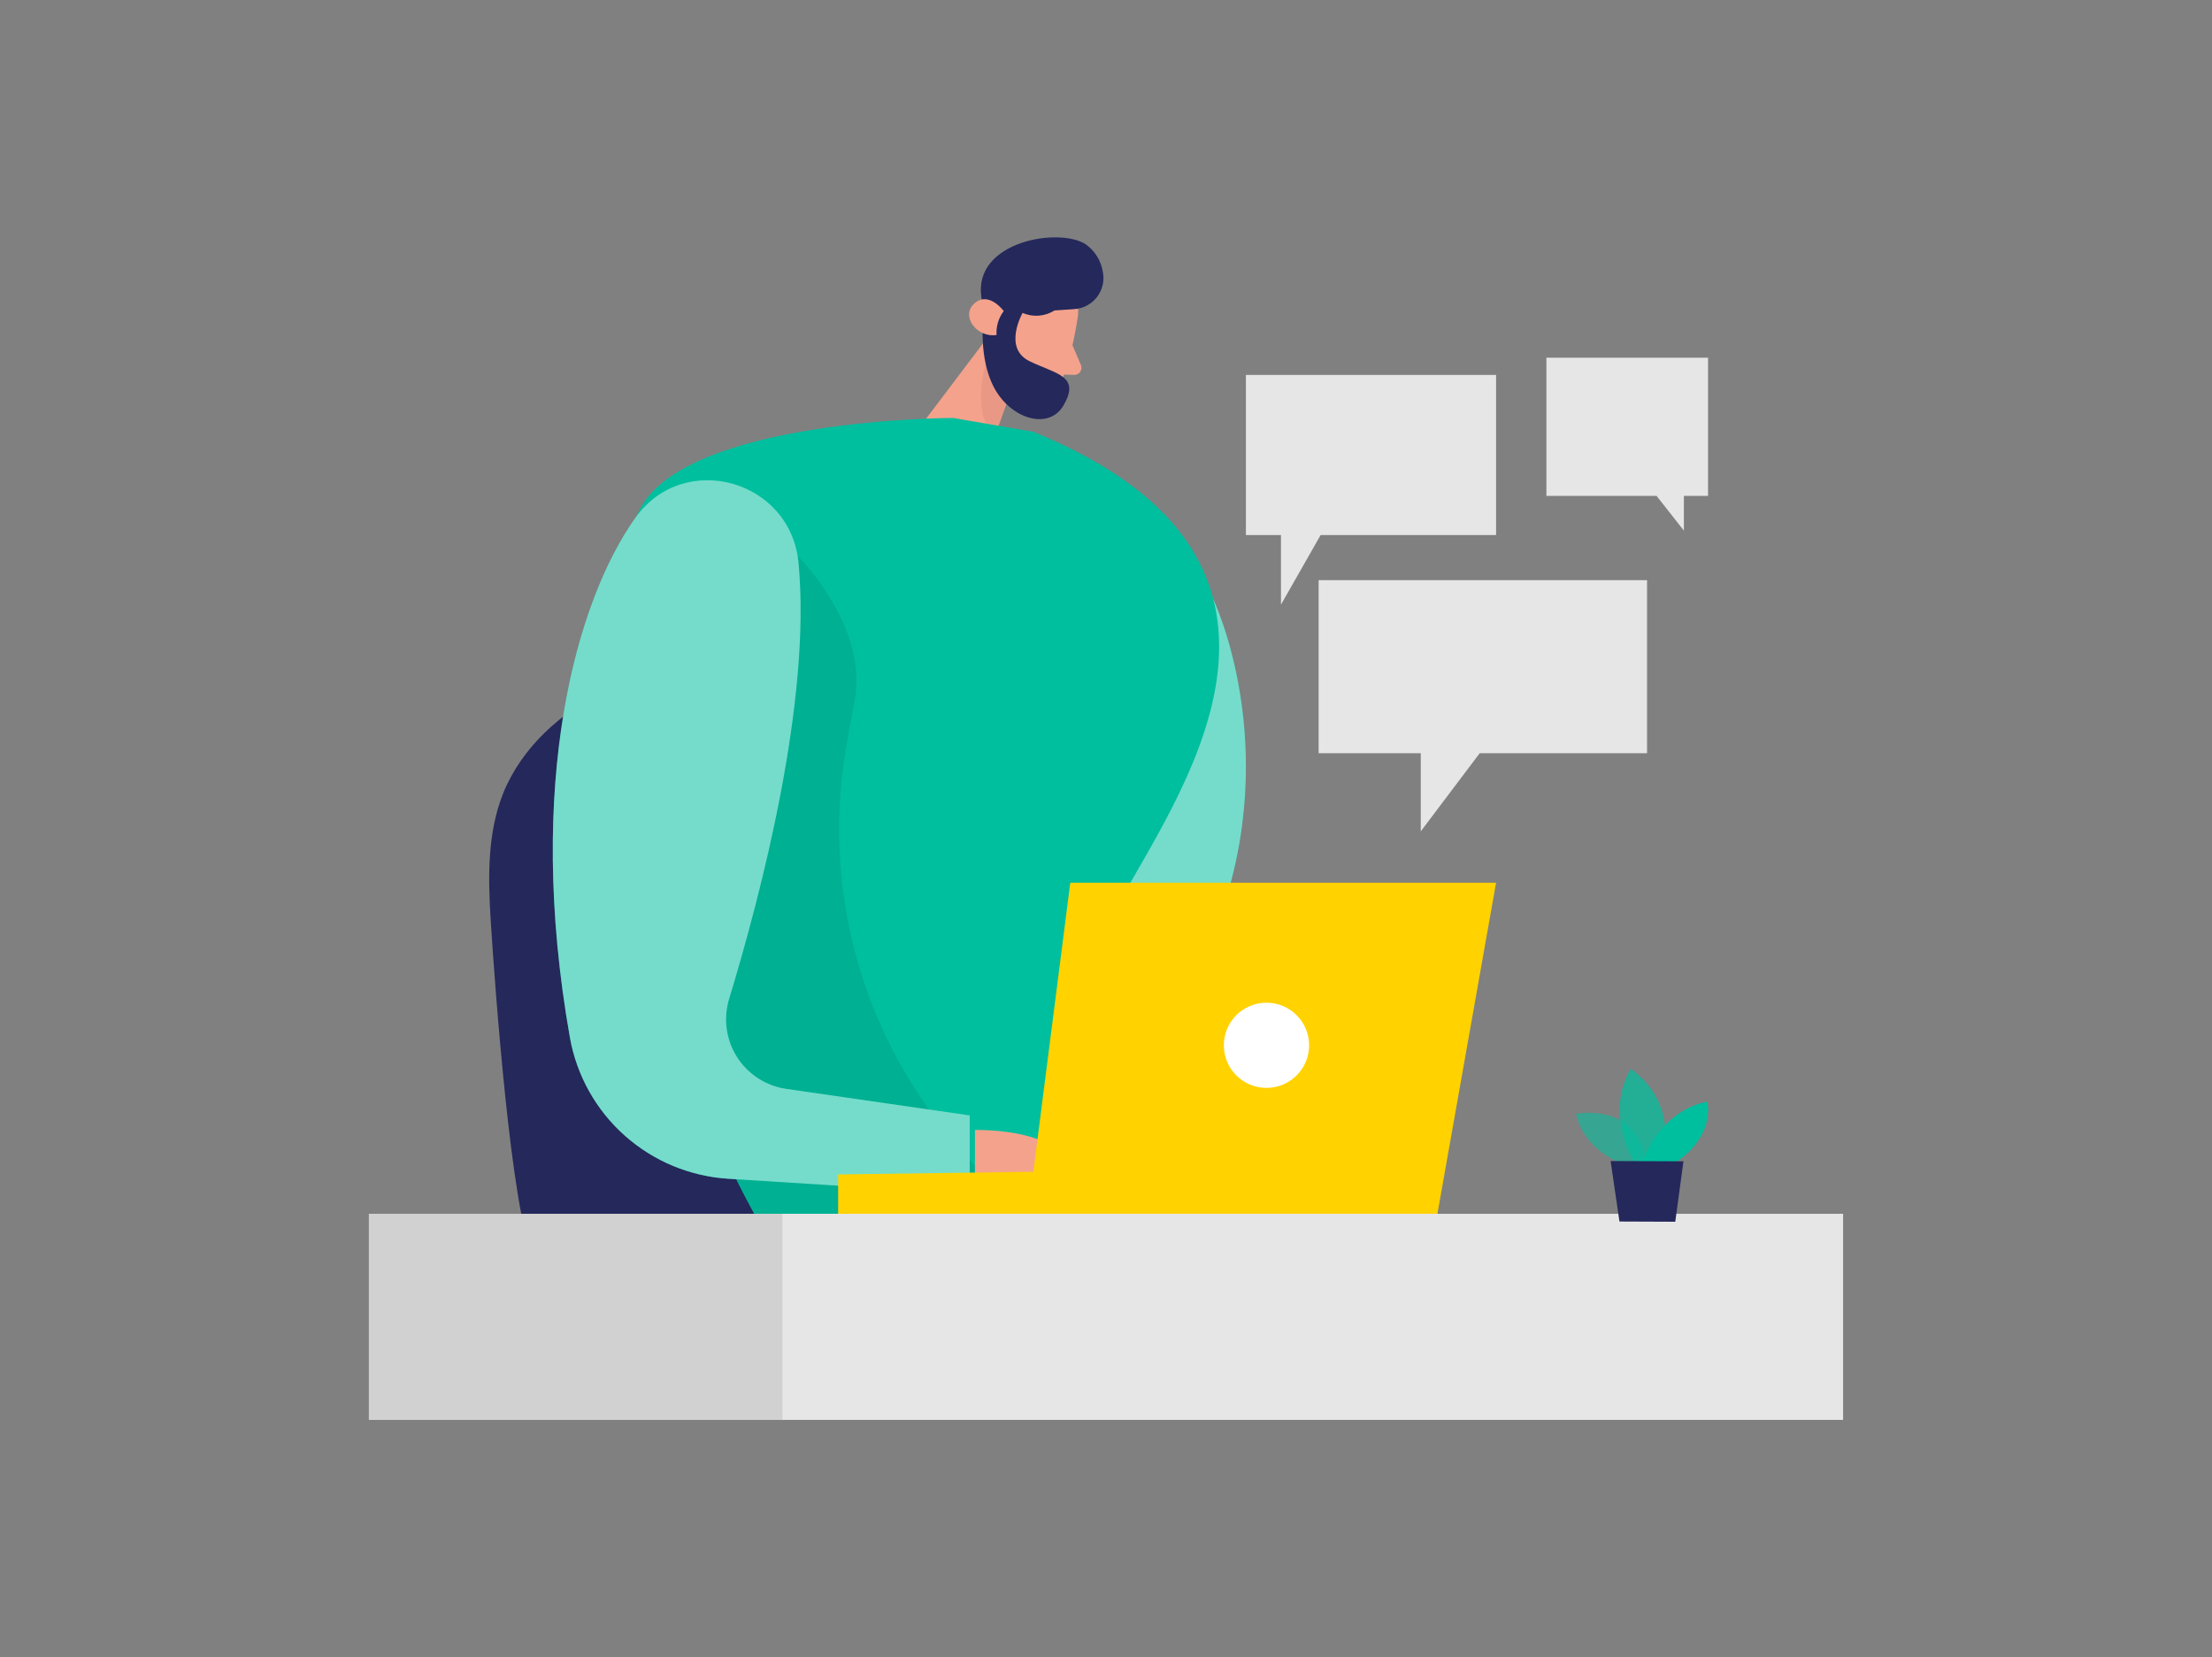 <svg width="351" height="263" viewBox="0 0 351 263" fill="none" xmlns="http://www.w3.org/2000/svg">
<rect x="0" y="0" width="351" height="263" fill="#808080" stroke="none"/>
<path d="M146.779 212.223C139.847 216.081 131.248 216.554 123.175 216.423C115.751 216.3 108.257 215.8 101.237 213.311C94.217 210.821 87.776 206.113 84.565 199.415C81.125 192.183 78.536 156.687 77.869 146.114C77.439 139.285 77.308 132.21 79.861 125.854C82.792 118.622 88.979 113.09 95.972 109.583C102.966 106.077 110.767 104.613 118.515 103.71C128.097 102.579 137.978 102.36 147.227 105.112C156.476 107.865 165.075 113.967 169.059 122.733C171.227 127.52 171.946 132.841 172.113 138.093C172.56 151.646 169.542 165.024 165.567 177.902C162.215 188.72 159.275 202.852 149.772 210.207C148.828 210.955 147.827 211.629 146.779 212.223Z" fill="#24285B"/>
<path d="M192.524 95.101C192.524 95.101 203.519 117.973 193.462 145.947C183.406 173.922 205.335 188.098 162.864 191.85C120.393 195.602 192.524 95.101 192.524 95.101Z" fill="#00BF9E"/>
<path opacity="0.46" d="M192.524 95.101C192.524 95.101 203.519 117.973 193.462 145.947C183.406 173.922 205.335 188.098 162.864 191.85C120.393 195.602 192.524 95.101 192.524 95.101Z" fill="white"/>
<path d="M171.007 50.382C171.007 50.382 170.059 57.395 167.857 61.779C167.643 62.198 167.349 62.572 166.99 62.877C166.632 63.183 166.217 63.415 165.768 63.56C165.32 63.705 164.847 63.76 164.377 63.722C163.908 63.684 163.45 63.554 163.031 63.339C160.854 62.2 158.248 60.025 158.301 56.186L157.581 49.646C157.575 48.322 157.98 47.029 158.741 45.946C159.502 44.862 160.581 44.041 161.828 43.597C166.383 41.668 171.806 46.113 171.007 50.382Z" fill="#F4A28C"/>
<path d="M158.257 51.487L144.182 70.116L155.019 77.129L160.758 61.174L158.257 51.487Z" fill="#F4A28C"/>
<path d="M170.182 54.8L171.516 57.913C171.592 58.089 171.621 58.282 171.602 58.472C171.584 58.663 171.517 58.846 171.408 59.005C171.3 59.163 171.153 59.291 170.982 59.377C170.81 59.464 170.62 59.506 170.428 59.499L167.655 59.403L170.182 54.8Z" fill="#F4A28C"/>
<path opacity="0.31" d="M160.582 61.621C160.582 61.621 157.38 58.114 156.985 55.984C156.985 55.984 153.545 64.645 157.774 69.406L160.582 61.621Z" fill="#CE8172"/>
<path d="M161.951 53.529C161.951 53.529 162.495 50.847 160.442 50.601C158.389 50.356 157.564 54.231 160.223 55.204L161.951 53.529Z" fill="#F4A28C"/>
<path d="M155.721 47.13L156.081 50.075C156.081 50.075 155.133 56.834 157.836 61.691C160.539 66.548 166.479 68.327 168.796 64.277C171.428 59.631 167.664 59.403 163.373 57.325C159.082 55.248 162.259 49.663 162.259 49.663C163.072 50.015 163.959 50.163 164.843 50.095C165.727 50.026 166.581 49.742 167.33 49.269L170.463 49.058C171.174 49.013 171.867 48.814 172.495 48.476C173.122 48.139 173.669 47.669 174.098 47.101C174.528 46.532 174.829 45.878 174.981 45.182C175.134 44.487 175.134 43.766 174.982 43.071C174.836 42.208 174.521 41.383 174.054 40.642C173.587 39.902 172.978 39.261 172.262 38.757C168.059 36.031 154.44 38.284 155.721 47.13Z" fill="#24285B"/>
<path d="M159.275 49.365C159.275 49.365 156.897 46.121 154.624 48.147C152.351 50.172 155.063 53.669 158.134 53.161C158.044 51.8 158.449 50.452 159.275 49.365Z" fill="#F4A28C"/>
<path d="M163.943 68.52L151.228 66.329C151.228 66.329 108.915 66.39 101.509 80.864C94.103 95.338 95.665 149.244 120.13 193.454L170.235 194.901C170.235 194.901 167.453 162.411 176.79 144.72C186.126 127.029 215.163 89.42 163.943 68.52Z" fill="#00BF9E"/>
<path opacity="0.08" d="M124.429 86.054C124.429 86.054 138.32 98.222 135.53 111.652C135.082 113.826 134.652 116.448 134.143 119.323C132.334 130.464 133.01 141.867 136.125 152.716C139.239 163.566 144.714 173.594 152.158 182.084L160.933 192.078L120.156 193.454L116.646 186.625L97.613 155.065L124.429 86.054Z" fill="black"/>
<path d="M100.807 82.196C91.523 95.25 83.257 124.075 90.435 164.682C91.509 170.69 94.572 176.163 99.133 180.223C103.693 184.283 109.487 186.695 115.584 187.072L153.87 189.492V177.017L124.772 172.809C123.18 172.579 121.657 172.008 120.307 171.135C118.956 170.262 117.811 169.108 116.949 167.752C116.087 166.395 115.529 164.869 115.314 163.276C115.098 161.684 115.229 160.064 115.698 158.528C120.823 141.669 128.764 111.126 126.711 89.35C125.482 76.13 108.503 71.369 100.807 82.196Z" fill="#00BF9E"/>
<path opacity="0.46" d="M100.807 82.196C91.523 95.25 83.257 124.075 90.435 164.682C91.509 170.69 94.572 176.163 99.133 180.223C103.693 184.283 109.487 186.695 115.584 187.072L153.87 189.492V177.017L124.772 172.809C123.18 172.579 121.657 172.008 120.307 171.135C118.956 170.262 117.811 169.108 116.949 167.752C116.087 166.395 115.529 164.869 115.314 163.276C115.098 161.684 115.229 160.064 115.698 158.528C120.823 141.669 128.764 111.126 126.711 89.35C125.482 76.13 108.503 71.369 100.807 82.196Z" fill="white"/>
<path d="M154.703 179.331C154.703 179.331 171.376 178.91 169.033 187.607C166.69 196.303 154.703 189.491 154.703 189.491V179.331Z" fill="#F4A28C"/>
<path d="M227.869 193.892L237.399 140.091H169.831L163.97 185.959L132.994 186.388V193.892H227.869Z" fill="#FFD200"/>
<path d="M200.965 172.651C204.701 172.651 207.731 169.625 207.731 165.892C207.731 162.159 204.701 159.133 200.965 159.133C197.228 159.133 194.199 162.159 194.199 165.892C194.199 169.625 197.228 172.651 200.965 172.651Z" fill="white"/>
<path d="M58.529 225.338L292.462 225.338V192.63L58.529 192.63V225.338Z" fill="#E6E6E6"/>
<path opacity="0.09" d="M124.158 192.621H58.538V225.33H124.158V192.621Z" fill="black"/>
<path opacity="0.58" d="M258.503 185.117C258.503 185.117 251.571 183.223 250.061 176.78C250.061 176.78 260.802 174.614 261.109 185.687L258.503 185.117Z" fill="#00BF9E"/>
<path opacity="0.73" d="M259.354 184.433C259.354 184.433 254.51 176.78 258.775 169.635C258.775 169.635 266.935 174.816 263.311 184.451L259.354 184.433Z" fill="#00BF9E"/>
<path d="M260.617 184.433C260.617 184.433 263.18 176.359 270.911 174.834C270.911 174.834 272.358 180.094 265.9 184.477L260.617 184.433Z" fill="#00BF9E"/>
<path d="M255.572 184.258L256.976 193.857L265.83 193.892L267.128 184.302L255.572 184.258Z" fill="#24285B"/>
<path d="M209.24 92.076V119.534H225.447V131.938L234.801 119.534H261.354V92.076H209.24Z" fill="#E6E6E6"/>
<path d="M237.399 59.499H197.701V84.914H203.264V95.96L209.556 84.914H237.399V59.499Z" fill="#E6E6E6"/>
<path d="M271.033 56.764H245.384V78.698H262.864L267.199 84.213V78.698H271.033V56.764Z" fill="#E6E6E6"/>
</svg>
